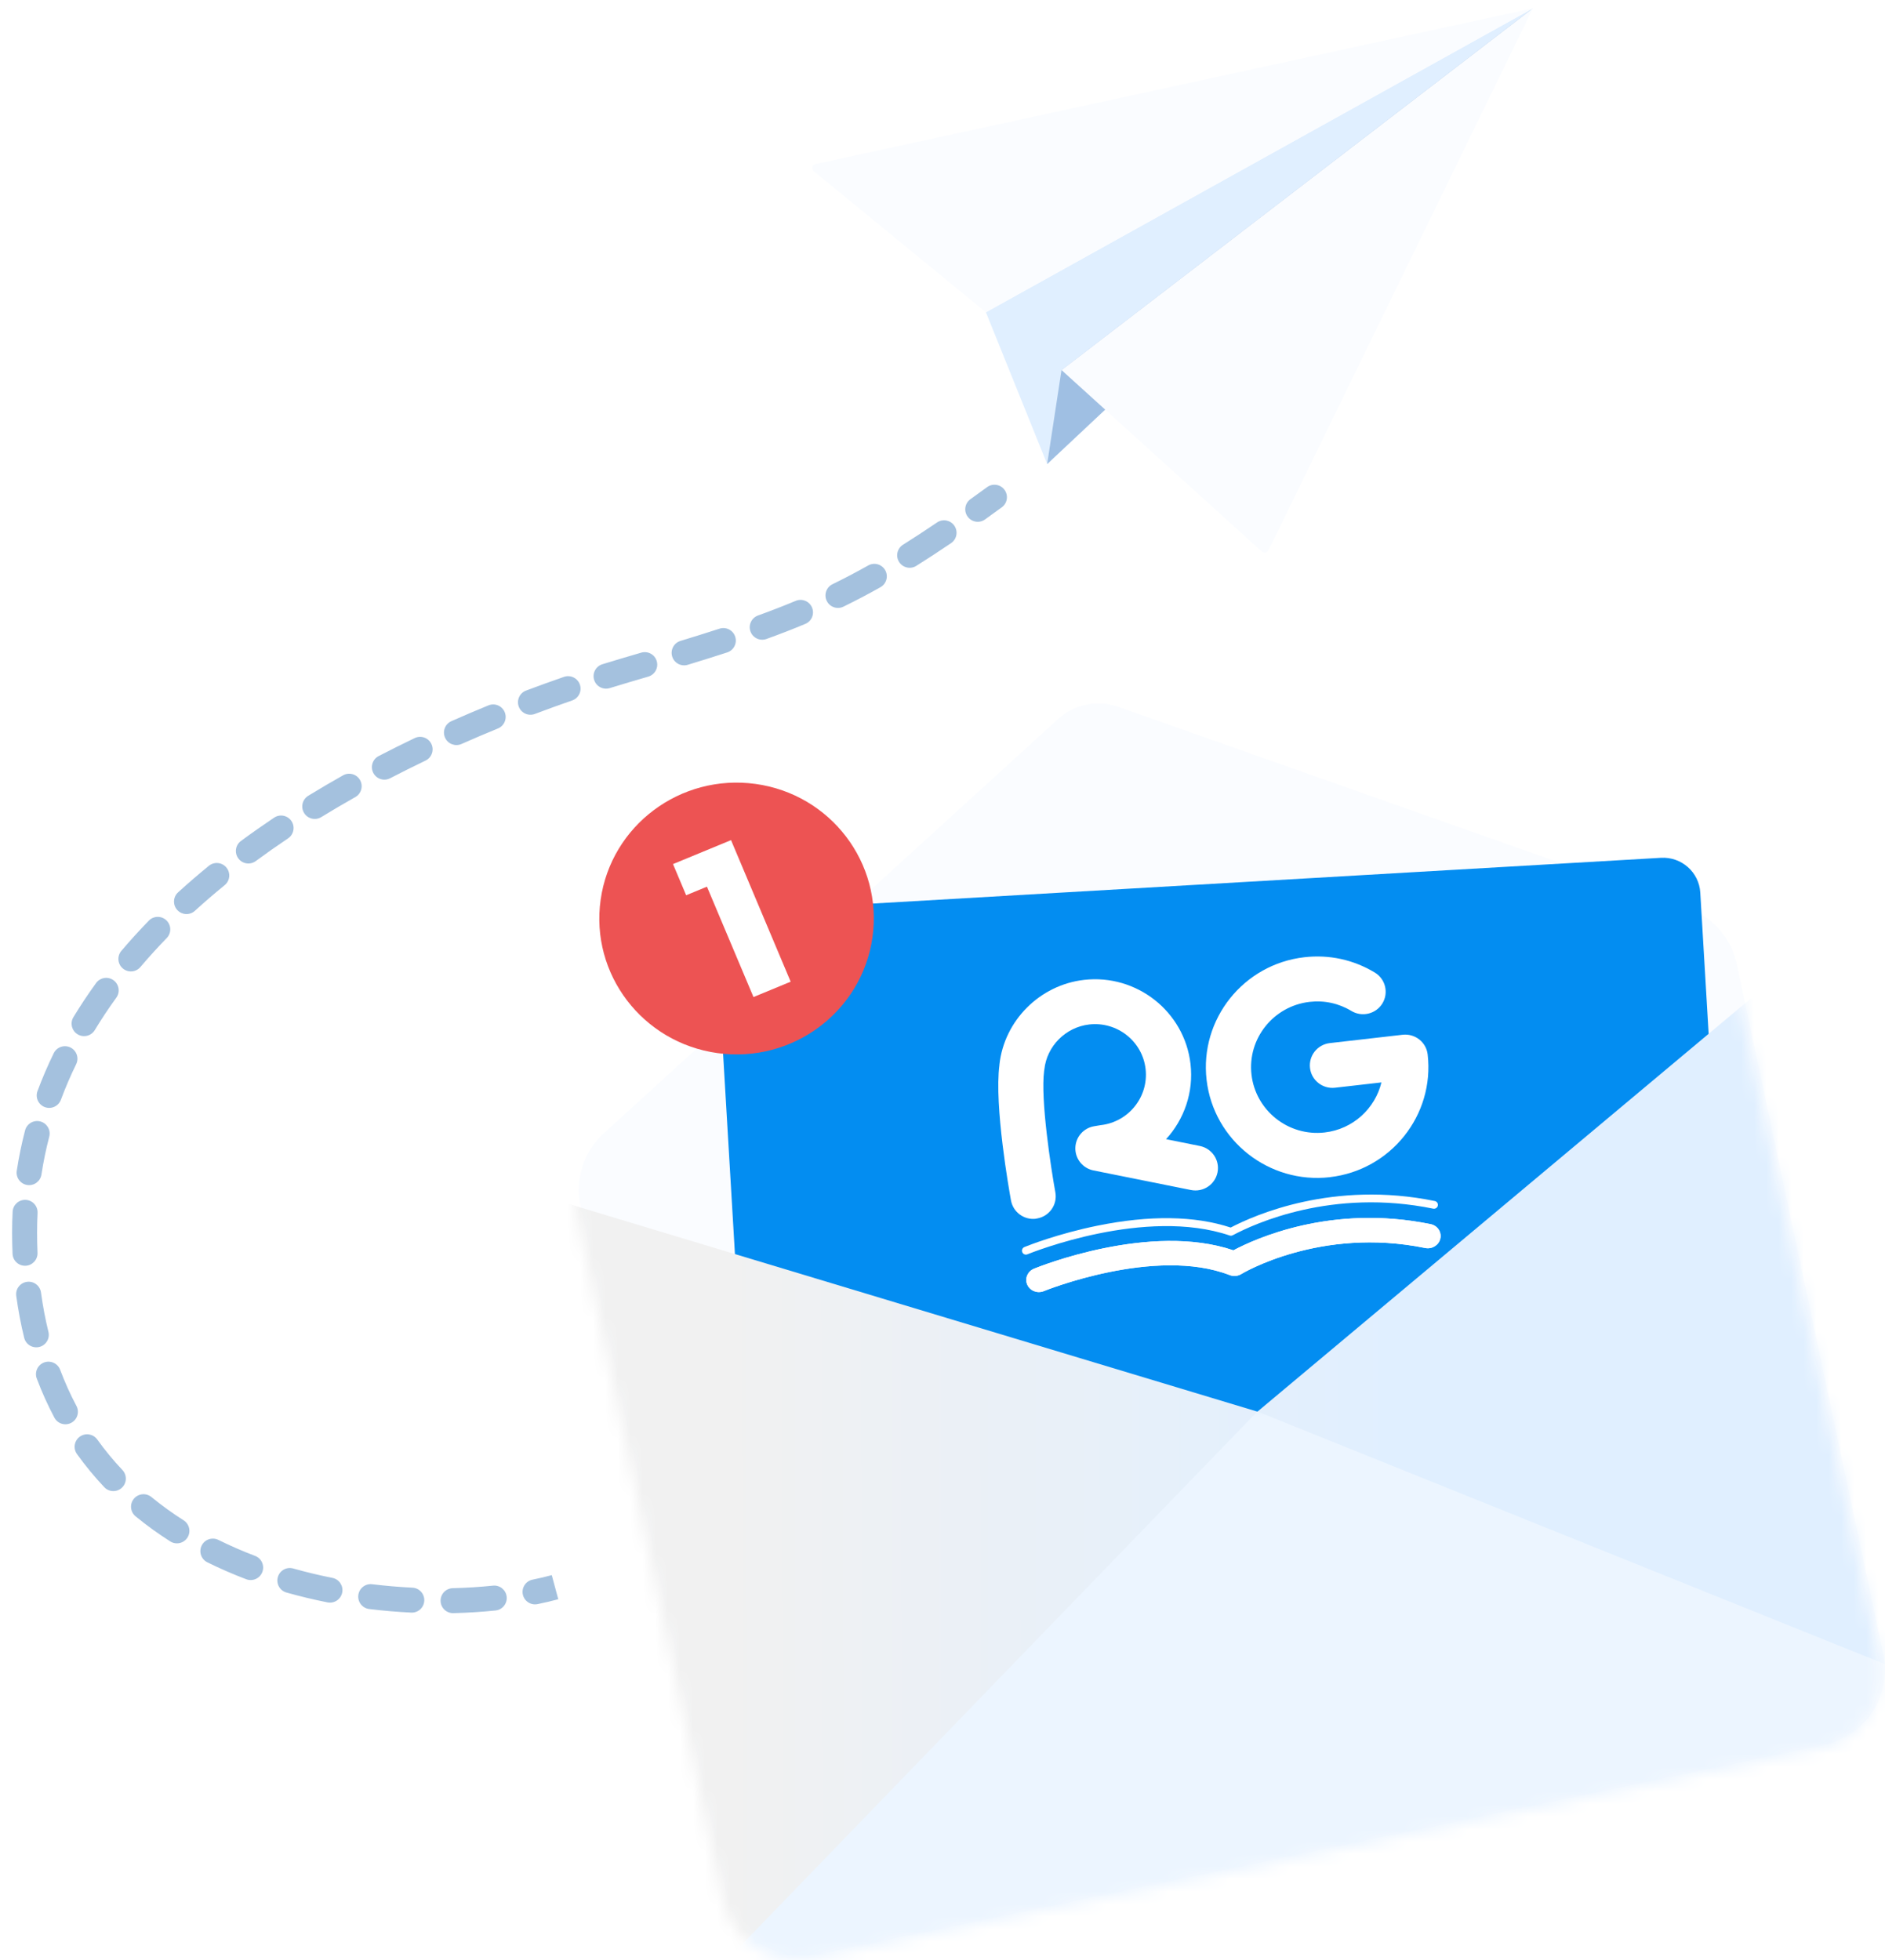 <svg width="151" height="157" viewBox="0 0 151 157" fill="none" xmlns="http://www.w3.org/2000/svg">
<path d="M139.129 77.222C138.684 75.126 137.178 73.414 135.149 72.701C125.674 69.354 98.283 59.685 89.571 56.609C87.913 56.022 86.065 56.395 84.768 57.58C77.866 63.876 55.939 83.866 48.368 90.768C46.757 92.237 46.046 94.442 46.499 96.572L58.229 151.79C58.932 155.108 62.205 157.232 65.541 156.536L146.088 139.766C147.692 139.432 149.099 138.476 149.997 137.108C150.895 135.74 151.206 134.074 150.866 132.478L139.129 77.222Z" fill="#FAFCFF"/>
<g filter="url(#filter0_d_84_1421)">
<path d="M134.203 69.491C134.107 67.856 132.697 66.608 131.05 66.703L58.233 70.929C57.445 70.974 56.703 71.329 56.18 71.92C55.653 72.511 55.384 73.281 55.43 74.068L58.219 121.164C58.272 122.082 58.753 122.922 59.52 123.443C60.283 123.959 61.248 124.096 62.128 123.808C87.766 115.539 110.926 116.868 133.623 119.973C134.507 120.096 135.401 119.814 136.055 119.213C136.712 118.608 137.062 117.747 137.009 116.861C136.415 106.81 134.75 78.702 134.203 69.494V69.491Z" fill="#038DF1"/>
</g>
<path d="M106.53 94.283C101.649 94.842 97.217 91.348 96.655 86.489C96.093 81.63 99.606 77.225 104.487 76.666C106.473 76.438 108.427 76.863 110.131 77.893C110.986 78.41 111.255 79.517 110.739 80.365C110.219 81.216 109.106 81.483 108.254 80.969C107.243 80.358 106.084 80.105 104.904 80.242C102.006 80.576 99.917 83.191 100.253 86.074C100.588 88.957 103.218 91.035 106.116 90.701C108.385 90.441 110.156 88.781 110.661 86.693L106.943 87.118C105.95 87.231 105.052 86.524 104.939 85.536C104.826 84.549 105.536 83.656 106.53 83.543L112.361 82.875C113.354 82.763 114.252 83.469 114.365 84.457C114.927 89.312 111.414 93.721 106.533 94.28L106.53 94.283Z" fill="white"/>
<path d="M82.972 97.613C82.032 97.722 81.159 97.085 80.986 96.147C80.848 95.38 79.632 88.563 80.06 85.301V85.266C80.445 81.739 83.29 78.888 86.839 78.48C91.055 77.999 94.883 81.015 95.367 85.209C95.632 87.491 94.851 89.66 93.409 91.239L96.116 91.784C97.095 91.981 97.728 92.93 97.53 93.904C97.332 94.878 96.378 95.51 95.399 95.31L87.591 93.742C86.736 93.57 86.125 92.814 86.142 91.945C86.157 91.077 86.793 90.342 87.652 90.202L88.09 90.128C88.122 90.121 88.15 90.117 88.182 90.114C90.415 89.857 92.023 87.843 91.769 85.617C91.515 83.392 89.486 81.796 87.249 82.052C85.361 82.27 83.852 83.789 83.658 85.663C83.658 85.688 83.654 85.709 83.647 85.73L83.64 85.779C83.343 88.054 84.188 93.566 84.541 95.496C84.718 96.474 84.068 97.412 83.085 97.588C83.046 97.595 83.007 97.602 82.969 97.606L82.972 97.613Z" fill="white"/>
<path d="M99.004 102.187C98.837 102.204 98.664 102.187 98.502 102.123C92.543 99.81 83.707 103.368 83.619 103.407C83.103 103.618 82.505 103.386 82.29 102.89C82.074 102.394 82.318 101.821 82.838 101.61C83.223 101.452 92.122 97.873 98.806 100.141C100.495 99.24 106.631 96.41 114.604 98.045C115.152 98.158 115.498 98.674 115.378 99.202C115.258 99.729 114.713 100.067 114.166 99.954C105.765 98.231 99.502 102 99.438 102.039C99.308 102.12 99.159 102.169 99.007 102.187H99.004Z" fill="white"/>
<path d="M99.002 102.187C98.836 102.204 98.663 102.187 98.501 102.123C92.542 99.81 83.706 103.368 83.618 103.407C83.102 103.618 82.504 103.386 82.289 102.89C82.073 102.394 82.317 101.821 82.837 101.61C83.222 101.452 92.121 97.873 98.805 100.141C100.494 99.24 106.63 96.41 114.603 98.045C115.151 98.158 115.497 98.674 115.377 99.202C115.257 99.729 114.712 100.067 114.165 99.954C105.764 98.231 99.501 102 99.437 102.039C99.306 102.12 99.158 102.169 99.006 102.187H99.002Z" fill="white"/>
<path d="M98.65 98.97C98.603 98.973 98.558 98.97 98.512 98.956C91.758 96.663 82.685 100.306 82.3 100.46C82.137 100.527 81.954 100.45 81.89 100.288C81.823 100.126 81.9 99.944 82.063 99.877C82.325 99.771 84.71 98.819 87.905 98.168C92.097 97.317 95.691 97.367 98.586 98.316C100.509 97.31 106.817 94.529 114.935 96.192C115.105 96.228 115.215 96.393 115.179 96.562C115.144 96.73 114.978 96.839 114.805 96.804C106.715 95.145 100.48 98.01 98.763 98.928C98.727 98.945 98.688 98.959 98.65 98.963V98.97Z" fill="white"/>
<mask id="mask0_84_1421" style="mask-type:luminance" maskUnits="userSpaceOnUse" x="46" y="56" width="105" height="101">
<path d="M138.766 77.554C138.32 75.459 136.815 73.746 134.786 73.033C125.311 69.686 97.92 60.018 89.208 56.941C87.55 56.354 85.702 56.727 84.405 57.912C77.502 64.209 55.575 84.199 48.005 91.1C46.394 92.57 45.683 94.774 46.136 96.904L57.866 152.122C58.569 155.441 61.842 157.564 65.178 156.868L145.725 140.098C147.329 139.764 148.736 138.808 149.634 137.44C150.531 136.073 150.842 134.406 150.503 132.81L138.766 77.554Z" fill="white"/>
</mask>
<g mask="url(#mask0_84_1421)">
<path d="M58.564 164.833L157.524 142.005L144.143 76.712L100.728 113.061L43.165 95.704L58.564 164.833Z" fill="url(#paint0_linear_84_1421)"/>
<mask id="mask1_84_1421" style="mask-type:luminance" maskUnits="userSpaceOnUse" x="43" y="76" width="115" height="89">
<path d="M58.564 164.833L157.524 142.005L144.143 76.712L100.728 113.061L43.165 95.704L58.564 164.833Z" fill="white"/>
</mask>
<g mask="url(#mask1_84_1421)">
<path d="M47.281 168.296L100.723 113.05L185.027 146.983L47.281 168.296Z" fill="#ECF5FF"/>
</g>
<path d="M115.314 183.955H115.3C114.936 183.937 114.572 183.891 114.215 183.828C114.151 183.817 114.091 183.782 114.056 183.726C114.017 183.67 114.002 183.606 114.013 183.54C114.038 183.406 114.169 183.315 114.303 183.339C114.639 183.399 114.981 183.441 115.328 183.459C115.459 183.466 115.565 183.575 115.565 183.708V183.722C115.558 183.853 115.448 183.958 115.314 183.958V183.955ZM116.957 183.884C116.833 183.884 116.727 183.793 116.71 183.67C116.699 183.606 116.717 183.54 116.756 183.487C116.795 183.434 116.855 183.399 116.922 183.392C117.261 183.346 117.6 183.276 117.929 183.188C117.95 183.181 117.972 183.181 117.993 183.181C118.106 183.181 118.205 183.255 118.233 183.364C118.24 183.385 118.244 183.406 118.244 183.427C118.244 183.54 118.169 183.642 118.06 183.67C117.71 183.765 117.349 183.835 116.989 183.888C116.978 183.888 116.964 183.888 116.954 183.888L116.957 183.884ZM112.67 183.406C112.645 183.406 112.617 183.403 112.596 183.396C112.366 183.322 112.129 183.248 111.885 183.171L111.582 183.076C111.518 183.055 111.465 183.012 111.437 182.953C111.405 182.893 111.401 182.826 111.419 182.763C111.451 182.661 111.546 182.59 111.656 182.59C111.68 182.59 111.709 182.594 111.73 182.601L111.999 182.685C112.253 182.766 112.504 182.844 112.744 182.921C112.85 182.956 112.921 183.051 112.917 183.16C112.917 183.185 112.914 183.209 112.907 183.234C112.875 183.336 112.78 183.406 112.67 183.406ZM119.537 183.1C119.442 183.1 119.353 183.047 119.315 182.963C119.286 182.903 119.279 182.837 119.304 182.773C119.325 182.71 119.371 182.661 119.431 182.633C119.739 182.485 120.039 182.313 120.325 182.126C120.364 182.102 120.414 182.088 120.46 182.088C120.544 182.088 120.622 182.13 120.668 182.2C120.693 182.239 120.707 182.285 120.707 182.334C120.707 182.418 120.665 182.499 120.594 182.545C120.29 182.742 119.972 182.921 119.647 183.083C119.611 183.1 119.576 183.107 119.537 183.107V183.1ZM110.079 182.587C110.055 182.587 110.03 182.587 110.005 182.576H109.998C109.669 182.471 109.334 182.365 108.991 182.256C108.86 182.214 108.786 182.074 108.828 181.944C108.86 181.842 108.956 181.771 109.065 181.771C109.09 181.771 109.118 181.775 109.139 181.782C109.33 181.842 109.521 181.901 109.705 181.961C109.857 182.007 110.005 182.056 110.15 182.102C110.253 182.137 110.323 182.232 110.323 182.341C110.323 182.365 110.32 182.39 110.313 182.415C110.281 182.517 110.185 182.587 110.076 182.587H110.079ZM107.492 181.768C107.468 181.768 107.443 181.764 107.418 181.757C107.418 181.757 107.411 181.757 107.408 181.754C107.079 181.648 106.743 181.543 106.404 181.437C106.273 181.395 106.199 181.254 106.241 181.124C106.273 181.022 106.368 180.952 106.478 180.952C106.503 180.952 106.527 180.956 106.552 180.963L106.732 181.019C107.015 181.11 107.291 181.195 107.563 181.283C107.669 181.318 107.74 181.413 107.736 181.522C107.736 181.546 107.733 181.571 107.726 181.595C107.694 181.697 107.598 181.768 107.489 181.768H107.492ZM121.75 181.564C121.679 181.564 121.612 181.532 121.562 181.479C121.47 181.378 121.478 181.219 121.58 181.128C121.75 180.977 121.926 180.822 122.107 180.66L122.375 180.421C122.474 180.333 122.637 180.344 122.725 180.442C122.768 180.488 122.789 180.548 122.789 180.611C122.789 180.681 122.757 180.748 122.704 180.794C122.428 181.036 122.167 181.272 121.912 181.497C121.866 181.539 121.806 181.56 121.746 181.56L121.75 181.564ZM104.909 180.949C104.884 180.949 104.856 180.945 104.831 180.938C104.555 180.85 104.28 180.762 104 180.674L103.82 180.618C103.757 180.597 103.704 180.555 103.675 180.495C103.644 180.435 103.64 180.369 103.658 180.305C103.689 180.203 103.785 180.133 103.894 180.133C103.919 180.133 103.944 180.136 103.969 180.144C104.297 180.249 104.626 180.351 104.948 180.453L104.979 180.463C105.085 180.495 105.156 180.594 105.153 180.703C105.153 180.727 105.149 180.752 105.142 180.776C105.11 180.878 105.015 180.949 104.905 180.949H104.909ZM102.322 180.129C102.297 180.129 102.269 180.126 102.247 180.119L101.233 179.799C101.102 179.757 101.028 179.616 101.071 179.486C101.102 179.384 101.201 179.314 101.307 179.314C101.332 179.314 101.357 179.317 101.382 179.324L102.392 179.644C102.498 179.676 102.569 179.771 102.566 179.883C102.566 179.908 102.562 179.933 102.555 179.957C102.52 180.059 102.424 180.129 102.318 180.129H102.322ZM123.775 179.764C123.704 179.764 123.637 179.736 123.587 179.683C123.496 179.581 123.506 179.423 123.609 179.331C123.867 179.103 124.132 178.867 124.4 178.628C124.499 178.54 124.665 178.551 124.754 178.649C124.796 178.695 124.817 178.755 124.817 178.818C124.817 178.888 124.786 178.955 124.736 179.001C124.464 179.24 124.199 179.476 123.941 179.704C123.895 179.746 123.835 179.767 123.775 179.767V179.764ZM99.735 179.31C99.71 179.31 99.685 179.307 99.66 179.3L99.254 179.17C99.052 179.106 98.851 179.043 98.65 178.98C98.586 178.959 98.533 178.917 98.505 178.857C98.473 178.797 98.469 178.73 98.487 178.667C98.519 178.565 98.618 178.495 98.724 178.495C98.749 178.495 98.773 178.498 98.798 178.505C98.992 178.568 99.187 178.628 99.381 178.688L99.812 178.825C99.918 178.857 99.989 178.952 99.986 179.064C99.986 179.089 99.982 179.113 99.975 179.138C99.943 179.24 99.848 179.31 99.738 179.31H99.735ZM97.147 178.491C97.123 178.491 97.098 178.488 97.073 178.481L96.617 178.336C96.434 178.277 96.246 178.22 96.062 178.161C95.932 178.118 95.858 177.978 95.9 177.848C95.932 177.746 96.027 177.676 96.137 177.676C96.161 177.676 96.186 177.679 96.211 177.686L96.529 177.788C96.759 177.862 96.992 177.936 97.222 178.01C97.328 178.041 97.398 178.136 97.395 178.249C97.395 178.273 97.391 178.298 97.384 178.322C97.353 178.424 97.257 178.495 97.147 178.495V178.491ZM125.8 177.967C125.729 177.967 125.662 177.936 125.613 177.883C125.521 177.781 125.531 177.623 125.634 177.531L125.899 177.299C126.072 177.145 126.249 176.986 126.429 176.828C126.528 176.74 126.694 176.751 126.779 176.849C126.821 176.895 126.843 176.955 126.843 177.018C126.843 177.088 126.811 177.155 126.758 177.201L125.963 177.904C125.917 177.946 125.856 177.967 125.796 177.967H125.8ZM94.564 177.672C94.539 177.672 94.511 177.668 94.486 177.661L94.225 177.577C93.974 177.496 93.726 177.419 93.475 177.338C93.345 177.296 93.27 177.155 93.313 177.025C93.345 176.923 93.444 176.853 93.55 176.853C93.574 176.853 93.603 176.856 93.624 176.863C93.786 176.916 93.949 176.965 94.112 177.018C94.288 177.074 94.461 177.131 94.635 177.183C94.741 177.215 94.811 177.31 94.808 177.422C94.808 177.447 94.804 177.472 94.797 177.496C94.762 177.598 94.666 177.668 94.56 177.668L94.564 177.672ZM91.984 176.853C91.959 176.853 91.931 176.849 91.91 176.842C91.574 176.737 91.235 176.628 90.899 176.522C90.835 176.501 90.782 176.459 90.754 176.399C90.722 176.34 90.719 176.273 90.736 176.209C90.768 176.108 90.864 176.037 90.973 176.037C90.998 176.037 91.023 176.041 91.047 176.048C91.217 176.1 91.387 176.157 91.556 176.209C91.722 176.262 91.892 176.315 92.058 176.368C92.164 176.399 92.231 176.494 92.231 176.607C92.231 176.631 92.228 176.656 92.221 176.681C92.189 176.783 92.09 176.853 91.984 176.853ZM127.829 176.167C127.758 176.167 127.691 176.136 127.641 176.083C127.595 176.034 127.574 175.97 127.578 175.904C127.578 175.837 127.61 175.777 127.659 175.731C127.921 175.499 128.186 175.264 128.451 175.028C128.55 174.94 128.716 174.951 128.804 175.046C128.847 175.091 128.868 175.151 128.868 175.215C128.868 175.285 128.836 175.352 128.783 175.397C128.567 175.587 128.355 175.777 128.147 175.963L127.991 176.1C127.945 176.139 127.885 176.164 127.825 176.164L127.829 176.167ZM89.397 176.034C89.372 176.034 89.344 176.03 89.323 176.023C89.132 175.963 88.937 175.904 88.746 175.84C88.602 175.795 88.453 175.749 88.308 175.703C88.177 175.661 88.107 175.52 88.146 175.39C88.177 175.288 88.273 175.218 88.382 175.218C88.407 175.218 88.436 175.222 88.457 175.229L88.881 175.362C89.075 175.425 89.273 175.485 89.468 175.549C89.573 175.58 89.641 175.679 89.641 175.788C89.641 175.812 89.637 175.837 89.63 175.861C89.595 175.963 89.499 176.034 89.393 176.034H89.397ZM86.81 175.215C86.785 175.215 86.76 175.215 86.736 175.204C86.502 175.13 86.269 175.056 86.036 174.982L85.721 174.884C85.59 174.842 85.516 174.701 85.558 174.571C85.59 174.469 85.686 174.399 85.795 174.399C85.82 174.399 85.848 174.402 85.873 174.409L85.908 174.42C86.234 174.522 86.559 174.624 86.884 174.729C86.99 174.761 87.057 174.859 87.057 174.968C87.057 174.993 87.053 175.018 87.046 175.042C87.015 175.144 86.916 175.215 86.81 175.215ZM84.223 174.395C84.198 174.395 84.173 174.395 84.148 174.385H84.141C83.908 174.307 83.675 174.234 83.442 174.16L83.134 174.061C83.07 174.04 83.017 173.998 82.989 173.938C82.957 173.879 82.954 173.812 82.971 173.748C83.003 173.647 83.099 173.576 83.208 173.576C83.233 173.576 83.261 173.58 83.286 173.587C83.445 173.636 83.6 173.689 83.76 173.738C83.94 173.794 84.12 173.85 84.297 173.91C84.399 173.945 84.47 174.04 84.47 174.149C84.47 174.174 84.466 174.198 84.459 174.223C84.428 174.325 84.329 174.395 84.223 174.395ZM129.85 174.371C129.78 174.371 129.712 174.343 129.663 174.286C129.571 174.184 129.582 174.026 129.684 173.935L129.776 173.854C130.009 173.647 130.243 173.439 130.479 173.232C130.578 173.144 130.744 173.154 130.833 173.253C130.875 173.298 130.896 173.358 130.896 173.422C130.896 173.492 130.865 173.559 130.812 173.604C130.547 173.84 130.281 174.075 130.02 174.307C129.974 174.35 129.914 174.371 129.854 174.371H129.85ZM81.639 173.576C81.614 173.576 81.59 173.576 81.565 173.566L81.215 173.457C80.992 173.386 80.773 173.316 80.554 173.246C80.49 173.225 80.437 173.182 80.409 173.123C80.377 173.063 80.374 172.996 80.391 172.933C80.423 172.831 80.522 172.761 80.628 172.761C80.653 172.761 80.678 172.761 80.702 172.771C81.006 172.87 81.314 172.964 81.625 173.063L81.717 173.091C81.823 173.126 81.894 173.221 81.89 173.33C81.89 173.355 81.886 173.379 81.879 173.404C81.847 173.506 81.752 173.576 81.643 173.576H81.639ZM79.052 172.757C79.027 172.757 79.002 172.754 78.978 172.747L78.688 172.655C78.448 172.578 78.207 172.5 77.967 172.427C77.836 172.384 77.762 172.244 77.804 172.114C77.836 172.012 77.931 171.941 78.041 171.941C78.066 171.941 78.091 171.941 78.115 171.952C78.451 172.057 78.787 172.166 79.126 172.272C79.232 172.304 79.299 172.402 79.299 172.511C79.299 172.536 79.296 172.56 79.289 172.585C79.257 172.687 79.162 172.757 79.052 172.757ZM131.875 172.574C131.805 172.574 131.738 172.543 131.688 172.49C131.642 172.441 131.621 172.377 131.624 172.311C131.628 172.244 131.656 172.184 131.709 172.138L131.932 171.941C132.119 171.773 132.31 171.604 132.501 171.435C132.6 171.347 132.766 171.358 132.854 171.456C132.897 171.502 132.918 171.562 132.918 171.625C132.918 171.695 132.886 171.762 132.833 171.808C132.568 172.043 132.303 172.279 132.042 172.511C131.996 172.553 131.935 172.574 131.875 172.574ZM76.468 171.938C76.444 171.938 76.415 171.938 76.394 171.927L76.034 171.815C75.814 171.745 75.595 171.678 75.38 171.607C75.316 171.586 75.263 171.544 75.235 171.484C75.203 171.425 75.2 171.358 75.217 171.295C75.249 171.193 75.348 171.122 75.454 171.122C75.479 171.122 75.504 171.126 75.528 171.133C75.744 171.203 75.963 171.27 76.186 171.34L76.543 171.453C76.649 171.484 76.716 171.583 76.716 171.692C76.716 171.716 76.712 171.741 76.705 171.766C76.67 171.868 76.574 171.938 76.468 171.938ZM73.881 171.119C73.856 171.119 73.832 171.115 73.807 171.108L73.712 171.077C73.401 170.978 73.097 170.883 72.793 170.785C72.729 170.764 72.676 170.721 72.648 170.662C72.616 170.602 72.612 170.535 72.63 170.472C72.662 170.37 72.761 170.3 72.867 170.3C72.892 170.3 72.916 170.303 72.941 170.31L73.171 170.384C73.429 170.465 73.69 170.549 73.956 170.634C74.061 170.665 74.129 170.764 74.129 170.873C74.129 170.897 74.125 170.922 74.118 170.946C74.086 171.048 73.987 171.119 73.881 171.119ZM133.901 170.778C133.83 170.778 133.763 170.746 133.713 170.693C133.667 170.644 133.646 170.581 133.65 170.514C133.653 170.447 133.681 170.387 133.731 170.342C133.851 170.236 133.968 170.131 134.088 170.025C134.233 169.895 134.378 169.769 134.523 169.639C134.622 169.551 134.788 169.561 134.876 169.66C134.918 169.705 134.94 169.765 134.94 169.828C134.94 169.899 134.908 169.966 134.855 170.011C134.59 170.247 134.325 170.482 134.063 170.714C134.017 170.757 133.957 170.778 133.897 170.778H133.901ZM71.294 170.3C71.269 170.3 71.245 170.296 71.22 170.289L70.884 170.184C70.654 170.11 70.428 170.039 70.206 169.969C70.075 169.927 70.001 169.786 70.043 169.656C70.075 169.554 70.174 169.484 70.28 169.484C70.305 169.484 70.333 169.484 70.354 169.495C70.686 169.6 71.022 169.705 71.368 169.814C71.474 169.85 71.545 169.945 71.542 170.053C71.542 170.078 71.538 170.103 71.531 170.127C71.499 170.229 71.404 170.3 71.294 170.3ZM68.707 169.48C68.682 169.48 68.654 169.477 68.633 169.47C68.287 169.361 67.947 169.252 67.618 169.15C67.488 169.108 67.413 168.967 67.456 168.837C67.488 168.735 67.587 168.665 67.693 168.665C67.718 168.665 67.746 168.668 67.767 168.675C67.958 168.735 68.152 168.798 68.35 168.858C68.492 168.904 68.636 168.95 68.781 168.995C68.887 169.027 68.954 169.125 68.954 169.234C68.954 169.259 68.951 169.284 68.944 169.308C68.912 169.41 68.813 169.48 68.707 169.48ZM135.926 168.978C135.855 168.978 135.788 168.95 135.738 168.893C135.692 168.844 135.671 168.781 135.675 168.714C135.678 168.647 135.71 168.587 135.76 168.542C135.912 168.408 136.064 168.271 136.215 168.137L136.551 167.839C136.65 167.751 136.816 167.761 136.905 167.86C136.947 167.905 136.968 167.965 136.968 168.028C136.968 168.099 136.936 168.166 136.883 168.211C136.686 168.387 136.491 168.559 136.293 168.735L136.088 168.914C136.042 168.957 135.986 168.978 135.922 168.978H135.926ZM66.12 168.658C66.095 168.658 66.067 168.654 66.046 168.647C65.689 168.535 65.353 168.426 65.031 168.327C64.968 168.306 64.915 168.264 64.886 168.204C64.855 168.144 64.851 168.078 64.869 168.014C64.901 167.912 65 167.842 65.106 167.842C65.13 167.842 65.155 167.846 65.18 167.853C65.498 167.955 65.837 168.06 66.194 168.173C66.297 168.208 66.367 168.303 66.367 168.412C66.367 168.436 66.364 168.461 66.357 168.486C66.325 168.587 66.23 168.658 66.12 168.658ZM63.529 167.835C63.505 167.835 63.48 167.832 63.455 167.825C63.25 167.761 63.059 167.698 62.886 167.645C62.724 167.593 62.572 167.547 62.437 167.505C62.306 167.462 62.232 167.322 62.275 167.192C62.306 167.09 62.402 167.019 62.511 167.019C62.536 167.019 62.565 167.023 62.589 167.03L62.883 167.121C63.098 167.188 63.342 167.266 63.607 167.35C63.713 167.382 63.78 167.48 63.78 167.589C63.78 167.614 63.777 167.638 63.77 167.663C63.738 167.765 63.639 167.835 63.533 167.835H63.529ZM137.951 167.178C137.88 167.178 137.813 167.146 137.764 167.093C137.718 167.044 137.696 166.981 137.7 166.914C137.703 166.847 137.732 166.787 137.785 166.742L137.873 166.661C138.106 166.453 138.343 166.246 138.576 166.035C138.675 165.947 138.841 165.958 138.926 166.056C138.969 166.102 138.99 166.162 138.99 166.225C138.99 166.295 138.958 166.362 138.905 166.408C138.64 166.643 138.378 166.879 138.113 167.111C138.067 167.153 138.007 167.174 137.947 167.174L137.951 167.178ZM139.98 165.378C139.909 165.378 139.842 165.35 139.792 165.293C139.746 165.244 139.725 165.181 139.729 165.114C139.732 165.047 139.76 164.987 139.813 164.942L140.139 164.653C140.294 164.516 140.453 164.376 140.609 164.235C140.708 164.147 140.874 164.158 140.962 164.256C141.004 164.302 141.026 164.362 141.026 164.425C141.026 164.495 140.994 164.562 140.941 164.608C140.676 164.843 140.411 165.075 140.146 165.311C140.1 165.35 140.04 165.374 139.98 165.374V165.378ZM142.001 163.581C141.93 163.581 141.863 163.553 141.814 163.5C141.768 163.451 141.747 163.388 141.75 163.321C141.754 163.254 141.782 163.194 141.831 163.149C142.097 162.913 142.362 162.678 142.623 162.446C142.722 162.358 142.888 162.368 142.977 162.467C143.019 162.512 143.04 162.572 143.04 162.635C143.04 162.706 143.008 162.773 142.959 162.818C142.839 162.924 142.719 163.029 142.602 163.135C142.457 163.265 142.312 163.391 142.167 163.521C142.121 163.564 142.061 163.585 142.001 163.585V163.581ZM144.026 161.785C143.956 161.785 143.888 161.753 143.839 161.7C143.793 161.651 143.772 161.588 143.775 161.521C143.779 161.454 143.811 161.394 143.86 161.349C144.125 161.113 144.39 160.878 144.652 160.646C144.751 160.558 144.917 160.568 145.005 160.667C145.048 160.712 145.069 160.772 145.069 160.835C145.069 160.906 145.037 160.972 144.988 161.018C144.988 161.018 144.984 161.018 144.981 161.022C144.79 161.19 144.602 161.359 144.412 161.528L144.196 161.721C144.15 161.764 144.09 161.785 144.03 161.785H144.026ZM146.051 159.988C145.981 159.988 145.914 159.956 145.864 159.904C145.818 159.854 145.797 159.791 145.8 159.724C145.804 159.658 145.836 159.598 145.885 159.552L146.2 159.274C146.359 159.134 146.518 158.99 146.677 158.849C146.776 158.761 146.942 158.772 147.03 158.87C147.073 158.916 147.094 158.976 147.094 159.039C147.094 159.109 147.062 159.176 147.009 159.222C146.748 159.454 146.483 159.689 146.218 159.925C146.172 159.963 146.111 159.988 146.051 159.988ZM148.077 158.192C148.006 158.192 147.939 158.16 147.889 158.107C147.797 158.005 147.808 157.847 147.91 157.756C148.176 157.52 148.441 157.285 148.702 157.052C148.801 156.965 148.967 156.975 149.056 157.074C149.098 157.119 149.119 157.179 149.119 157.242C149.119 157.313 149.087 157.379 149.034 157.425C148.773 157.657 148.508 157.893 148.243 158.128C148.197 158.17 148.137 158.192 148.077 158.192ZM150.102 156.395C150.031 156.395 149.964 156.363 149.914 156.311C149.823 156.209 149.833 156.051 149.936 155.959C150.204 155.72 150.469 155.488 150.727 155.256C150.826 155.168 150.992 155.179 151.081 155.277C151.123 155.323 151.144 155.383 151.144 155.446C151.144 155.516 151.113 155.583 151.063 155.629C150.802 155.861 150.536 156.096 150.268 156.332C150.222 156.374 150.162 156.395 150.102 156.395ZM152.127 154.599C152.056 154.599 151.989 154.567 151.94 154.514C151.894 154.465 151.872 154.402 151.876 154.335C151.876 154.268 151.908 154.208 151.961 154.163C152.229 153.924 152.494 153.688 152.752 153.459C152.851 153.372 153.018 153.382 153.106 153.481C153.148 153.526 153.169 153.586 153.169 153.649C153.169 153.72 153.138 153.786 153.085 153.832C152.827 154.064 152.562 154.296 152.293 154.535C152.247 154.574 152.187 154.599 152.127 154.599ZM154.152 152.802C154.081 152.802 154.014 152.77 153.965 152.721C153.873 152.619 153.883 152.461 153.986 152.37C154.124 152.247 154.262 152.127 154.396 152.007C154.527 151.891 154.654 151.779 154.781 151.666C154.88 151.579 155.046 151.589 155.135 151.684C155.177 151.73 155.198 151.79 155.198 151.853C155.198 151.923 155.166 151.99 155.113 152.036C154.855 152.264 154.59 152.5 154.318 152.739C154.272 152.781 154.212 152.802 154.152 152.802ZM156.177 151.002C156.106 151.002 156.039 150.97 155.99 150.918C155.898 150.816 155.909 150.657 156.011 150.566C156.209 150.39 156.403 150.218 156.591 150.053L156.803 149.863C156.902 149.775 157.068 149.786 157.156 149.884C157.199 149.93 157.22 149.989 157.22 150.053C157.22 150.123 157.188 150.19 157.135 150.236L156.944 150.404C156.75 150.577 156.548 150.756 156.34 150.939C156.294 150.981 156.234 151.002 156.174 151.002H156.177ZM158.206 149.202C158.135 149.202 158.068 149.17 158.019 149.118C157.973 149.068 157.951 149.005 157.955 148.938C157.958 148.871 157.987 148.812 158.04 148.766C158.188 148.636 158.33 148.509 158.467 148.386C158.595 148.274 158.718 148.165 158.835 148.059C158.934 147.971 159.1 147.982 159.188 148.08C159.231 148.126 159.252 148.186 159.252 148.249C159.252 148.32 159.22 148.386 159.167 148.432L159.029 148.555C158.824 148.738 158.605 148.931 158.372 149.139C158.326 149.177 158.266 149.202 158.206 149.202ZM160.238 147.402C160.167 147.402 160.1 147.37 160.051 147.318C159.959 147.216 159.969 147.057 160.072 146.966C160.5 146.586 160.733 146.379 160.733 146.379C160.832 146.291 160.998 146.302 161.086 146.396C161.178 146.498 161.168 146.657 161.065 146.748C161.065 146.748 160.98 146.822 160.895 146.899C160.835 146.952 160.761 147.019 160.673 147.096L160.404 147.335C160.358 147.377 160.298 147.398 160.238 147.398V147.402Z" fill="#FD6B06"/>
</g>
<path d="M60.524 62.786C66.536 63.616 70.731 69.118 69.89 75.07C69.049 81.022 63.496 85.174 57.481 84.345C51.469 83.515 47.274 78.013 48.115 72.061C48.956 66.109 54.509 61.957 60.524 62.786Z" fill="#ED5353"/>
<path d="M56.637 71.013L54.965 71.702L53.912 69.206L58.56 67.287L63.338 78.625L60.359 79.855L56.63 71.013H56.637Z" fill="white"/>
<path d="M122.789 0.668L83.884 37.168L78.978 25.01L122.789 0.668Z" fill="#E0EFFF"/>
<path d="M122.789 0.668L83.883 37.168L85.032 29.648L122.789 0.668Z" fill="#9FBFE3"/>
<path d="M122.791 0.668C122.791 0.668 71.756 11.746 65.327 13.141C65.203 13.166 65.104 13.264 65.076 13.384C65.044 13.507 65.09 13.634 65.189 13.714C67.769 15.827 78.976 25.01 78.976 25.01L122.791 0.668Z" fill="#FAFCFF"/>
<path d="M122.793 0.668C122.793 0.668 103.821 39.555 101.623 44.058C101.574 44.157 101.482 44.231 101.372 44.252C101.263 44.273 101.149 44.241 101.068 44.167C98.693 42.016 85.037 29.641 85.037 29.641L122.793 0.668Z" fill="#FAFCFF"/>
<path d="M1.971 98.708L2.971 98.708L1.971 98.708ZM50.065 53.697L50.346 54.657L50.065 53.697ZM80.251 40.631C80.697 40.306 80.795 39.68 80.469 39.234C80.144 38.788 79.518 38.69 79.072 39.016L80.251 40.631ZM42.66 126.517C42.119 126.628 41.77 127.156 41.88 127.697C41.99 128.238 42.519 128.587 43.06 128.477L42.66 126.517ZM39.697 128.986C40.246 128.929 40.645 128.437 40.588 127.888C40.531 127.339 40.039 126.94 39.49 126.997L39.697 128.986ZM36.269 127.2C35.717 127.213 35.28 127.672 35.294 128.224C35.307 128.776 35.765 129.213 36.317 129.199L36.269 127.2ZM32.939 129.156C33.491 129.183 33.96 128.758 33.987 128.207C34.014 127.655 33.589 127.186 33.037 127.159L32.939 129.156ZM29.817 126.884C29.268 126.817 28.77 127.207 28.703 127.756C28.636 128.304 29.026 128.803 29.575 128.869L29.817 126.884ZM26.237 128.337C26.779 128.444 27.305 128.092 27.413 127.55C27.52 127.009 27.168 126.482 26.627 126.375L26.237 128.337ZM23.49 125.623C22.959 125.472 22.406 125.781 22.256 126.313C22.105 126.844 22.414 127.397 22.945 127.547L23.49 125.623ZM19.724 126.484C20.241 126.68 20.818 126.421 21.014 125.905C21.211 125.388 20.951 124.811 20.435 124.614L19.724 126.484ZM17.495 123.334C17 123.089 16.4 123.291 16.155 123.786C15.91 124.281 16.112 124.881 16.607 125.126L17.495 123.334ZM13.635 123.452C14.101 123.749 14.719 123.612 15.016 123.147C15.313 122.681 15.176 122.063 14.71 121.766L13.635 123.452ZM12.13 119.9C11.703 119.55 11.073 119.613 10.723 120.04C10.373 120.467 10.436 121.097 10.863 121.447L12.13 119.9ZM8.352 119.109C8.731 119.511 9.364 119.53 9.766 119.151C10.168 118.772 10.186 118.139 9.807 117.737L8.352 119.109ZM7.791 115.292C7.469 114.844 6.844 114.741 6.395 115.063C5.946 115.385 5.844 116.01 6.166 116.458L7.791 115.292ZM4.357 113.542C4.616 114.03 5.221 114.215 5.709 113.956C6.197 113.697 6.382 113.091 6.123 112.603L4.357 113.542ZM4.818 109.707C4.623 109.19 4.047 108.929 3.53 109.123C3.013 109.317 2.751 109.894 2.946 110.411L4.818 109.707ZM1.938 107.148C2.07 107.684 2.612 108.012 3.148 107.88C3.684 107.748 4.012 107.206 3.88 106.67L1.938 107.148ZM3.284 103.52C3.21 102.973 2.706 102.589 2.159 102.664C1.611 102.738 1.228 103.242 1.302 103.789L3.284 103.52ZM1.006 100.419C1.03 100.971 1.496 101.399 2.048 101.376C2.6 101.352 3.028 100.886 3.005 100.334L1.006 100.419ZM3.009 97.148C3.037 96.597 2.612 96.127 2.06 96.1C1.509 96.072 1.039 96.497 1.012 97.049L3.009 97.148ZM1.343 93.768C1.259 94.314 1.634 94.824 2.18 94.908C2.726 94.991 3.236 94.616 3.32 94.07L1.343 93.768ZM3.945 91.038C4.084 90.504 3.763 89.958 3.229 89.818C2.694 89.679 2.148 90 2.009 90.534L3.945 91.038ZM3.004 87.385C2.811 87.902 3.074 88.478 3.592 88.671C4.109 88.863 4.685 88.6 4.878 88.082L3.004 87.385ZM6.102 85.232C6.344 84.736 6.137 84.137 5.641 83.895C5.145 83.653 4.546 83.859 4.304 84.356L6.102 85.232ZM5.88 81.467C5.594 81.939 5.745 82.554 6.218 82.84C6.69 83.126 7.305 82.975 7.591 82.503L5.88 81.467ZM9.317 79.907C9.641 79.46 9.542 78.835 9.095 78.51C8.648 78.186 8.022 78.285 7.698 78.733L9.317 79.907ZM9.722 76.156C9.365 76.578 9.417 77.209 9.839 77.566C10.26 77.923 10.891 77.871 11.248 77.45L9.722 76.156ZM13.356 75.131C13.741 74.735 13.732 74.102 13.335 73.717C12.939 73.332 12.306 73.341 11.921 73.737L13.356 75.131ZM14.266 71.469C13.858 71.841 13.828 72.474 14.2 72.882C14.572 73.29 15.204 73.32 15.613 72.948L14.266 71.469ZM17.997 70.894C18.425 70.545 18.489 69.915 18.14 69.487C17.791 69.059 17.161 68.995 16.733 69.344L17.997 70.894ZM19.303 67.354C18.858 67.681 18.763 68.307 19.091 68.752C19.418 69.197 20.044 69.291 20.489 68.964L19.303 67.354ZM23.074 67.148C23.532 66.841 23.655 66.22 23.348 65.761C23.04 65.302 22.419 65.18 21.96 65.487L23.074 67.148ZM24.69 63.737C24.219 64.026 24.072 64.642 24.36 65.113C24.649 65.584 25.265 65.731 25.736 65.442L24.69 63.737ZM28.462 63.84C28.943 63.569 29.113 62.96 28.842 62.478C28.571 61.997 27.961 61.827 27.48 62.098L28.462 63.84ZM30.331 60.556C29.84 60.811 29.649 61.414 29.904 61.905C30.158 62.395 30.762 62.586 31.252 62.331L30.331 60.556ZM34.087 60.917C34.585 60.678 34.795 60.081 34.556 59.583C34.317 59.085 33.72 58.875 33.222 59.114L34.087 60.917ZM36.16 57.759C35.655 57.983 35.427 58.573 35.651 59.078C35.874 59.583 36.465 59.811 36.97 59.587L36.16 57.759ZM39.886 58.345C40.397 58.136 40.641 57.552 40.432 57.041C40.223 56.529 39.639 56.285 39.128 56.494L39.886 58.345ZM42.141 55.309C41.624 55.504 41.363 56.081 41.558 56.598C41.753 57.115 42.33 57.376 42.846 57.181L42.141 55.309ZM45.833 56.102C46.355 55.921 46.632 55.352 46.452 54.83C46.272 54.308 45.702 54.031 45.18 54.211L45.833 56.102ZM48.251 53.201C47.723 53.366 47.429 53.926 47.594 54.454C47.758 54.981 48.319 55.275 48.846 55.111L48.251 53.201ZM51.932 54.191C52.462 54.034 52.765 53.478 52.608 52.949C52.452 52.419 51.896 52.116 51.366 52.272L51.932 54.191ZM54.51 51.332C53.982 51.493 53.684 52.052 53.845 52.58C54.006 53.108 54.564 53.406 55.093 53.245L54.51 51.332ZM58.253 52.254C58.778 52.083 59.065 51.519 58.895 50.994C58.724 50.468 58.16 50.181 57.634 50.352L58.253 52.254ZM60.718 49.297C60.199 49.485 59.931 50.058 60.118 50.578C60.306 51.097 60.88 51.365 61.399 51.177L60.718 49.297ZM64.512 49.968C65.022 49.755 65.262 49.17 65.049 48.66C64.836 48.151 64.251 47.91 63.741 48.123L64.512 49.968ZM66.687 46.791C66.191 47.033 65.985 47.632 66.228 48.128C66.47 48.625 67.069 48.83 67.565 48.588L66.687 46.791ZM70.529 47.031C71.01 46.761 71.181 46.151 70.911 45.669C70.64 45.188 70.03 45.017 69.549 45.288L70.529 47.031ZM72.338 43.627C71.87 43.92 71.728 44.538 72.022 45.005C72.315 45.473 72.932 45.615 73.4 45.322L72.338 43.627ZM76.187 43.5C76.644 43.19 76.763 42.568 76.453 42.111C76.144 41.654 75.522 41.535 75.064 41.845L76.187 43.5ZM77.741 39.978C77.292 40.299 77.188 40.923 77.51 41.373C77.831 41.822 78.455 41.926 78.905 41.604L77.741 39.978ZM44.2 126.155C43.715 126.286 43.201 126.407 42.66 126.517L43.06 128.477C43.638 128.359 44.193 128.229 44.721 128.086L44.2 126.155ZM39.49 126.997C38.465 127.103 37.387 127.173 36.269 127.2L36.317 129.199C37.487 129.171 38.618 129.098 39.697 128.986L39.49 126.997ZM33.037 127.159C31.981 127.107 30.904 127.017 29.817 126.884L29.575 128.869C30.711 129.008 31.836 129.102 32.939 129.156L33.037 127.159ZM26.627 126.375C25.578 126.167 24.53 125.917 23.49 125.623L22.945 127.547C24.039 127.857 25.139 128.119 26.237 128.337L26.627 126.375ZM20.435 124.614C19.436 124.235 18.453 123.809 17.495 123.334L16.607 125.126C17.626 125.631 18.668 126.083 19.724 126.484L20.435 124.614ZM14.71 121.766C13.816 121.196 12.954 120.575 12.13 119.9L10.863 121.447C11.751 122.175 12.678 122.842 13.635 123.452L14.71 121.766ZM9.807 117.737C9.09 116.977 8.415 116.163 7.791 115.292L6.166 116.458C6.844 117.403 7.575 118.286 8.352 119.109L9.807 117.737ZM6.123 112.603C5.638 111.691 5.201 110.727 4.818 109.707L2.946 110.411C3.359 111.51 3.831 112.553 4.357 113.542L6.123 112.603ZM3.88 106.67C3.633 105.667 3.433 104.618 3.284 103.52L1.302 103.789C1.461 104.955 1.674 106.074 1.938 107.148L3.88 106.67ZM3.005 100.334C2.982 99.802 2.971 99.26 2.971 98.708L0.971 98.708C0.971 99.288 0.983 99.858 1.006 100.419L3.005 100.334ZM2.971 98.708C2.971 98.183 2.984 97.663 3.009 97.148L1.012 97.049C0.985 97.596 0.971 98.15 0.971 98.708L2.971 98.708ZM3.32 94.07C3.478 93.037 3.687 92.026 3.945 91.038L2.009 90.534C1.735 91.588 1.511 92.666 1.343 93.768L3.32 94.07ZM4.878 88.082C5.24 87.109 5.65 86.159 6.102 85.232L4.304 84.356C3.824 85.339 3.389 86.349 3.004 87.385L4.878 88.082ZM7.591 82.503C8.128 81.615 8.705 80.75 9.317 79.907L7.698 78.733C7.055 79.618 6.448 80.53 5.88 81.467L7.591 82.503ZM11.248 77.45C11.921 76.655 12.626 75.882 13.356 75.131L11.921 73.737C11.161 74.519 10.427 75.326 9.722 76.156L11.248 77.45ZM15.613 72.948C16.387 72.242 17.184 71.558 17.997 70.894L16.733 69.344C15.893 70.03 15.069 70.738 14.266 71.469L15.613 72.948ZM20.489 68.964C21.339 68.338 22.202 67.733 23.074 67.148L21.96 65.487C21.065 66.087 20.178 66.709 19.303 67.354L20.489 68.964ZM25.736 65.442C26.641 64.887 27.552 64.353 28.462 63.84L27.48 62.098C26.549 62.622 25.618 63.169 24.69 63.737L25.736 65.442ZM31.252 62.331C32.205 61.837 33.151 61.365 34.087 60.917L33.222 59.114C32.268 59.571 31.303 60.051 30.331 60.556L31.252 62.331ZM36.97 59.587C37.965 59.146 38.939 58.732 39.886 58.345L39.128 56.494C38.165 56.888 37.173 57.31 36.16 57.759L36.97 59.587ZM42.846 57.181C43.898 56.784 44.898 56.425 45.833 56.102L45.18 54.211C44.228 54.54 43.211 54.906 42.141 55.309L42.846 57.181ZM48.846 55.111C49.388 54.942 49.889 54.79 50.346 54.657L49.784 52.737C49.316 52.874 48.803 53.029 48.251 53.201L48.846 55.111ZM50.346 54.657C50.888 54.498 51.416 54.343 51.932 54.191L51.366 52.272C50.852 52.424 50.325 52.579 49.784 52.737L50.346 54.657ZM55.093 53.245C56.2 52.908 57.249 52.58 58.253 52.254L57.634 50.352C56.646 50.673 55.609 50.997 54.51 51.332L55.093 53.245ZM61.399 51.177C62.472 50.789 63.502 50.391 64.512 49.968L63.741 48.123C62.764 48.531 61.764 48.918 60.718 49.297L61.399 51.177ZM67.565 48.588C68.547 48.108 69.528 47.594 70.529 47.031L69.549 45.288C68.581 45.832 67.634 46.329 66.687 46.791L67.565 48.588ZM73.4 45.322C74.297 44.759 75.221 44.155 76.187 43.5L75.064 41.845C74.117 42.487 73.212 43.079 72.338 43.627L73.4 45.322ZM78.905 41.604C79.344 41.29 79.792 40.966 80.251 40.631L79.072 39.016C78.618 39.347 78.175 39.667 77.741 39.978L78.905 41.604Z" fill="#A4C1DE"/>
<defs>
<filter id="filter0_d_84_1421" x="55.425" y="66.698" width="85.589" height="61.259" filterUnits="userSpaceOnUse" color-interpolation-filters="sRGB">
<feFlood flood-opacity="0" result="BackgroundImageFix"/>
<feColorMatrix in="SourceAlpha" type="matrix" values="0 0 0 0 0 0 0 0 0 0 0 0 0 0 0 0 0 0 127 0" result="hardAlpha"/>
<feOffset dx="2" dy="2"/>
<feGaussianBlur stdDeviation="1"/>
<feComposite in2="hardAlpha" operator="out"/>
<feColorMatrix type="matrix" values="0 0 0 0 0 0 0 0 0 0 0 0 0 0 0 0 0 0 0.5 0"/>
<feBlend mode="normal" in2="BackgroundImageFix" result="effect1_dropShadow_84_1421"/>
<feBlend mode="normal" in="SourceGraphic" in2="effect1_dropShadow_84_1421" result="shape"/>
</filter>
<linearGradient id="paint0_linear_84_1421" x1="57.885" y1="120.848" x2="111.949" y2="120.752" gradientUnits="userSpaceOnUse">
<stop stop-color="#F1F1F1"/>
<stop offset="1" stop-color="#E0EFFF"/>
</linearGradient>
</defs>
</svg>
